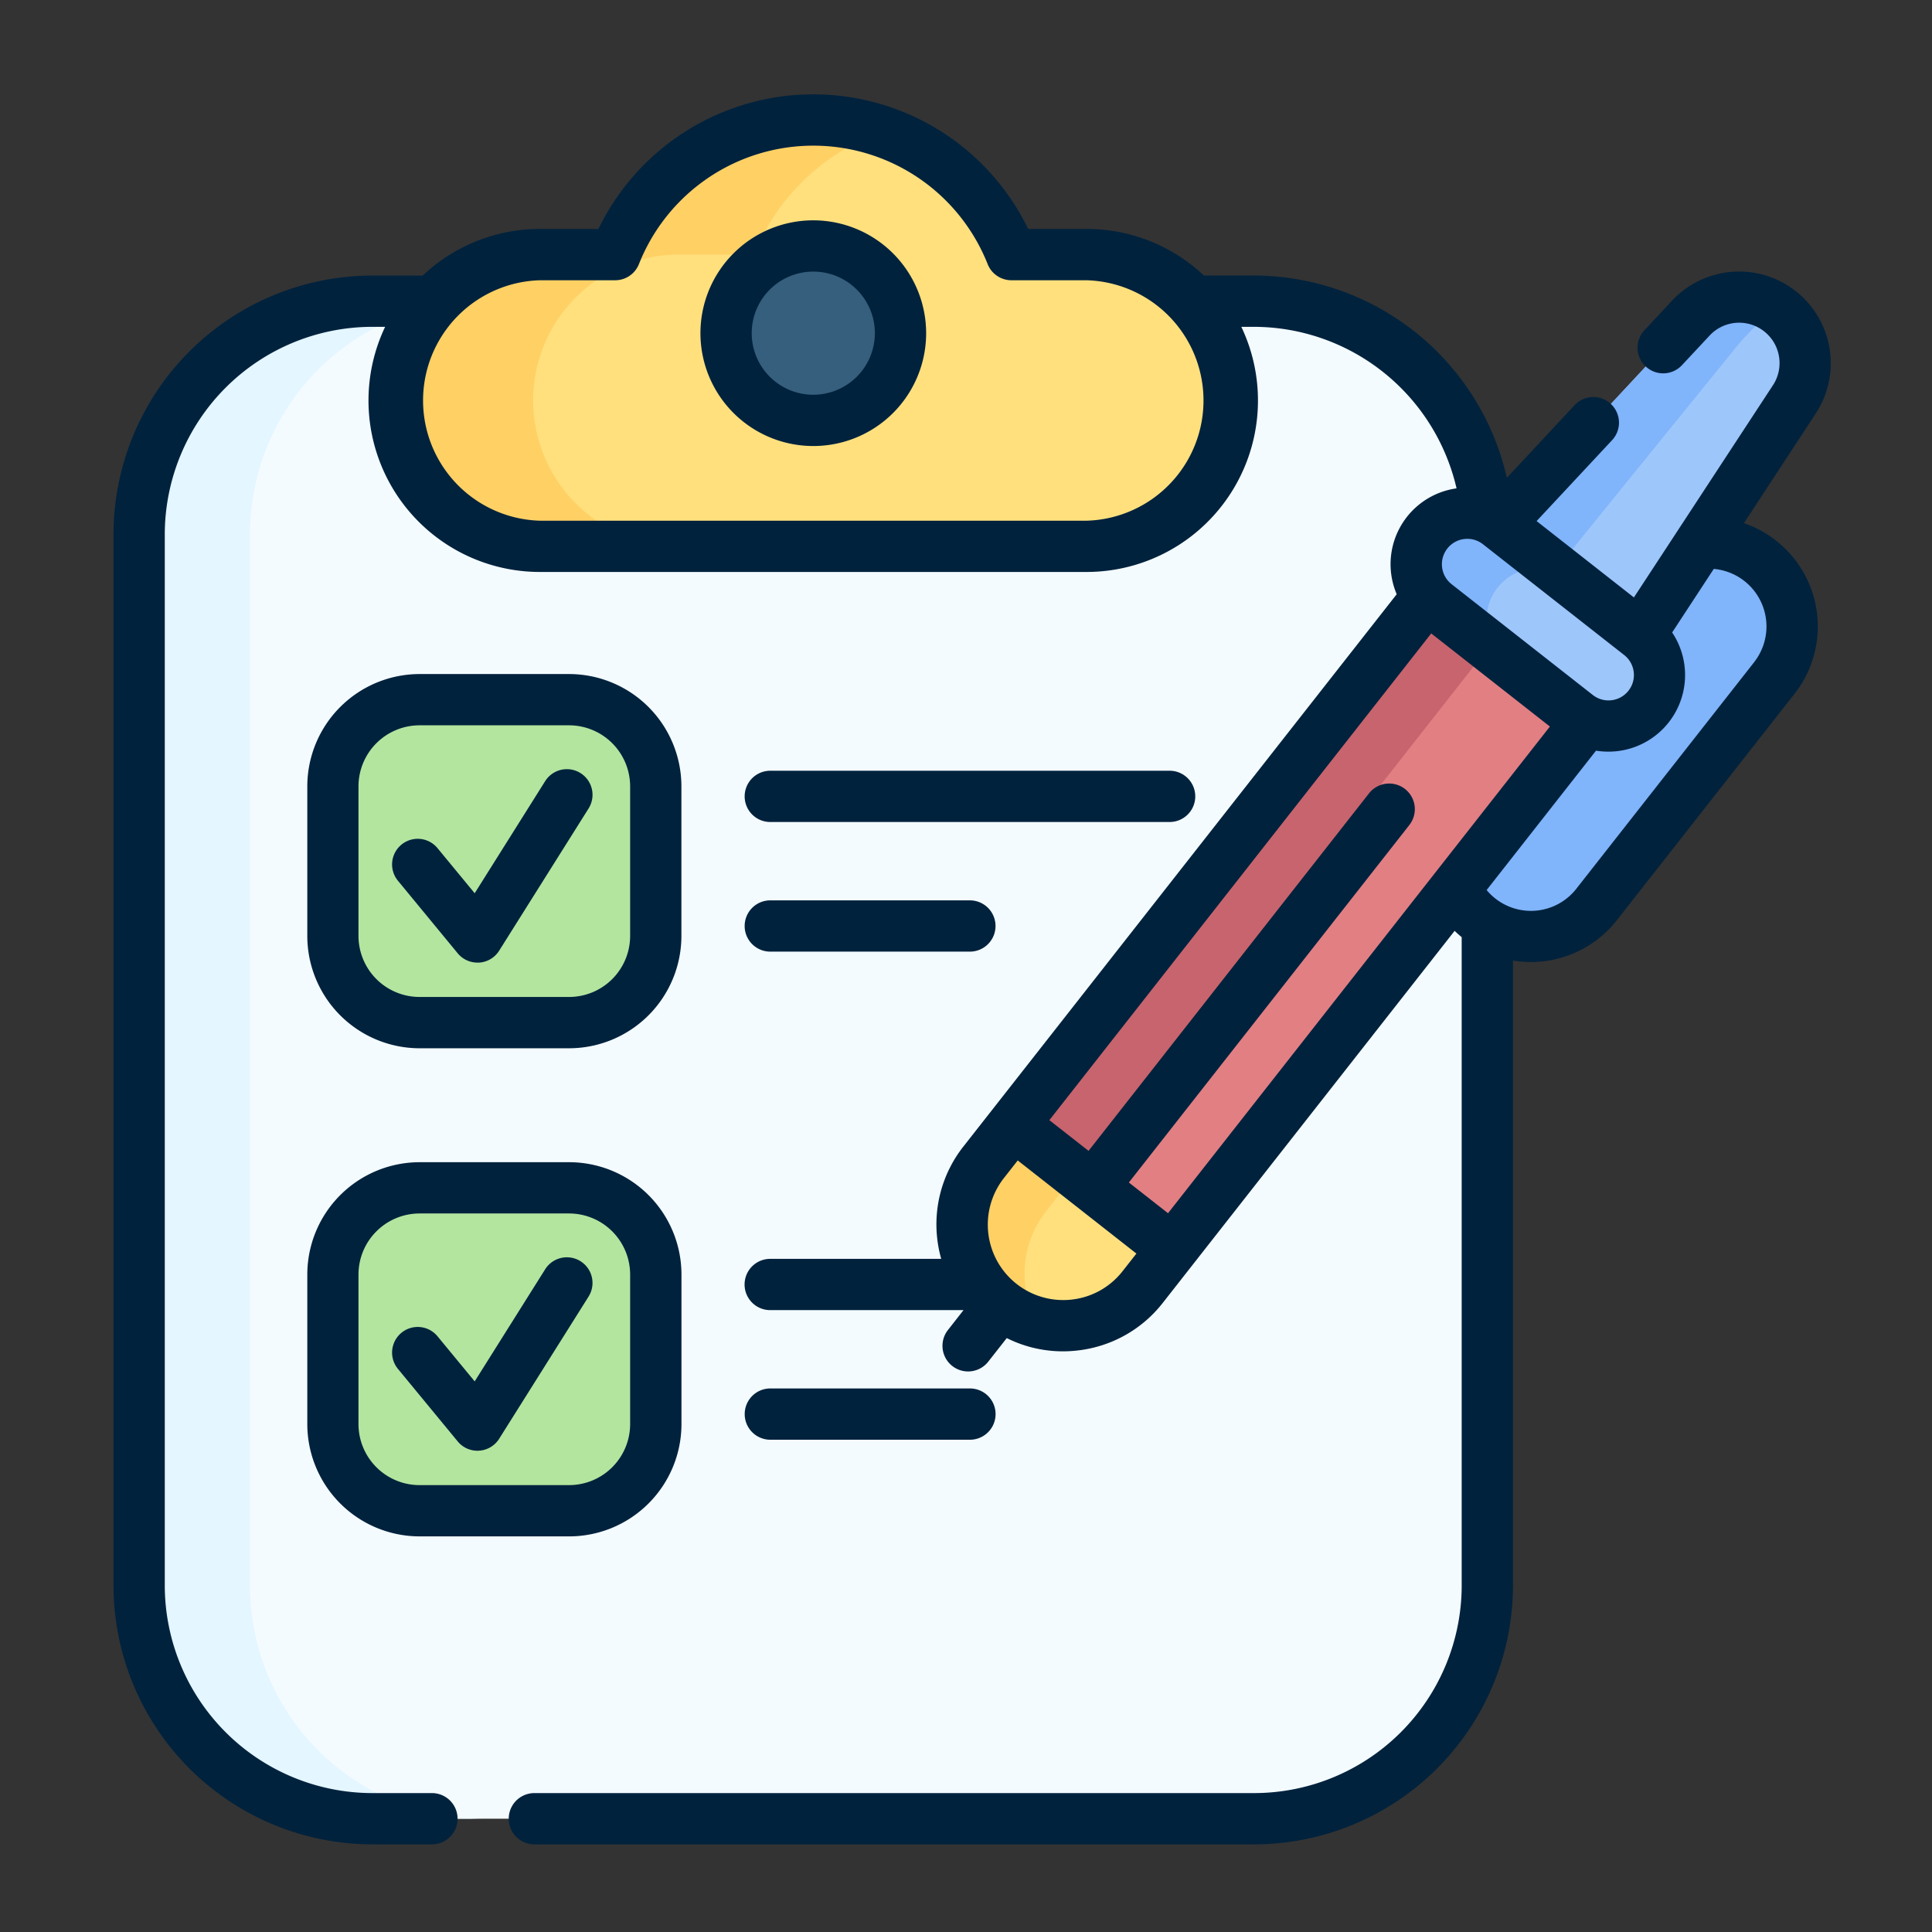<svg xmlns="http://www.w3.org/2000/svg" width="151" height="151" viewBox="0 0 151 151">
  <rect x="0" y="0" width="151" height="151" fill="#333333" stroke="none"/>
  <g id="Grupo_17187" data-name="Grupo 17187" transform="translate(-4070 3776)">
    <g id="Grupo_17180" data-name="Grupo 17180" transform="translate(3430 -1358)">
      <rect id="Rectángulo_4278" data-name="Rectángulo 4278" width="151" height="151" transform="translate(640 -2418)" fill="none"/>
      <rect id="Rectángulo_4284" data-name="Rectángulo 4284" width="135" height="135" transform="translate(648 -2410)" fill="none"/>
    </g>
    <g id="Grupo_17184" data-name="Grupo 17184" transform="translate(2018.919 -4106.19)">
      <g id="Grupo_16963" data-name="Grupo 16963" transform="translate(2061.954 339.569)">
        <g id="Grupo_16959" data-name="Grupo 16959">
          <path id="Trazado_26638" data-name="Trazado 26638" d="M2148.306,465.825h-68.934a18.223,18.223,0,0,1-18.224-18.223V365.444a18.224,18.224,0,0,1,18.224-18.224H2148.3a18.224,18.224,0,0,1,18.224,18.224V447.6a18.223,18.223,0,0,1-18.223,18.223Z" transform="translate(-2061.148 -333.058)" fill="#f4fbff"/>
          <path id="Trazado_26639" data-name="Trazado 26639" d="M2088.04,465.826h-8.665a18.223,18.223,0,0,1-18.226-18.226V365.444a18.222,18.222,0,0,1,18.226-18.222h8.665a18.221,18.221,0,0,0-18.223,18.222V447.6a18.222,18.222,0,0,0,18.223,18.226Z" transform="translate(-2061.147 -333.057)" fill="#e4f6ff"/>
          <path id="Trazado_26640" data-name="Trazado 26640" d="M2121.3,349.282a16.66,16.66,0,0,0-30.975,0h-5.869a11.4,11.4,0,1,0,0,22.8h42.712a11.4,11.4,0,0,0,0-22.8Z" transform="translate(-2053.119 -338.762)" fill="#ffe07d"/>
          <path id="Trazado_26641" data-name="Trazado 26641" d="M2111.243,339.671a16.7,16.7,0,0,0-10.059,9.609h-5.868a11.4,11.4,0,0,0,0,22.8h-10.86a11.4,11.4,0,1,1,0-22.8h5.865a16.669,16.669,0,0,1,20.922-9.609Z" transform="translate(-2053.119 -338.762)" fill="#ffd064"/>
          <circle id="Elipse_984" data-name="Elipse 984" cx="6.817" cy="6.817" r="6.817" transform="translate(45.874 9.845)" fill="#365e7d"/>
        </g>
        <g id="Grupo_16960" data-name="Grupo 16960" transform="translate(15.142 45.309)">
          <path id="Trazado_26642" data-name="Trazado 26642" d="M2088.656,391.062h-11.691a6.776,6.776,0,0,1-6.775-6.775V372.6a6.776,6.776,0,0,1,6.775-6.775h11.691a6.776,6.776,0,0,1,6.775,6.775v11.691A6.776,6.776,0,0,1,2088.656,391.062Z" transform="translate(-2070.191 -365.822)" fill="#b3e59f"/>
        </g>
        <g id="Grupo_16961" data-name="Grupo 16961" transform="translate(15.142 83.459)">
          <path id="Trazado_26643" data-name="Trazado 26643" d="M2088.656,413.846h-11.691a6.776,6.776,0,0,1-6.775-6.775V395.381a6.776,6.776,0,0,1,6.775-6.775h11.691a6.776,6.776,0,0,1,6.775,6.775v11.691A6.776,6.776,0,0,1,2088.656,413.846Z" transform="translate(-2070.191 -388.606)" fill="#b3e59f"/>
        </g>
        <g id="Grupo_16962" data-name="Grupo 16962" transform="translate(64.326 13.847)">
          <path id="Trazado_26644" data-name="Trazado 26644" d="M2124.723,387.864a6.515,6.515,0,0,0,9.148-1.105l13.9-17.71A6.516,6.516,0,1,0,2137.513,361l-13.894,17.71A6.515,6.515,0,0,0,2124.723,387.864Z" transform="translate(-2084.281 -339.291)" fill="#80b4fb"/>
          <path id="Trazado_26645" data-name="Trazado 26645" d="M2116,395.831l-2.319,2.955a7.9,7.9,0,0,1-12.429-9.752l2.319-2.955,12.389-1.073Z" transform="translate(-2099.565 -321.422)" fill="#ffe07d"/>
          <path id="Trazado_26646" data-name="Trazado 26646" d="M2104.5,398.689a7.956,7.956,0,0,0,.915,2.855,7.9,7.9,0,0,1-4.167-12.509l2.319-2.954,12.387-1.075.017,4.255-7.523.65-2.318,2.955A7.879,7.879,0,0,0,2104.5,398.689Z" transform="translate(-2099.566 -321.422)" fill="#ffd064"/>
          <path id="Trazado_26647" data-name="Trazado 26647" d="M2147.682,370.021l-33.3,42.438-12.427-9.75,33.236-42.361" transform="translate(-2097.953 -338.051)" fill="#e27f83"/>
          <path id="Trazado_26648" data-name="Trazado 26648" d="M2140.137,364.1l-33.3,42.438-4.884-3.831,33.236-42.361" transform="translate(-2097.953 -338.051)" fill="#c8646d"/>
          <path id="Trazado_26649" data-name="Trazado 26649" d="M2135.652,373.426l12.059-18.4a5.161,5.161,0,0,0-8.09-6.349l-15,16.093" transform="translate(-2082.671 -347.031)" fill="#9dc6fb"/>
          <path id="Trazado_26650" data-name="Trazado 26650" d="M2146.582,348.132c-.2-.156-.7.106-1.356.665a19.234,19.234,0,0,0-2.319,2.456L2129.1,368.282l-4.482-3.516,15-16.091a5.162,5.162,0,0,1,6.962-.543Z" transform="translate(-2082.67 -347.032)" fill="#80b4fb"/>
          <path id="Trazado_26651" data-name="Trazado 26651" d="M2138.25,366.625l-11.036-8.658a3.989,3.989,0,1,0-4.924,6.276l11.036,8.658a3.988,3.988,0,0,0,4.924-6.276Z" transform="translate(-2085.27 -340.231)" fill="#9dc6fb"/>
          <path id="Trazado_26652" data-name="Trazado 26652" d="M2126.281,365.889a3.979,3.979,0,0,0,1.5,2.659l-5.488-4.307a3.989,3.989,0,0,1,4.924-6.277l5.489,4.307a3.99,3.99,0,0,0-6.423,3.618Z" transform="translate(-2085.27 -340.232)" fill="#80b4fb"/>
        </g>
      </g>
      <g id="Grupo_16964" data-name="Grupo 16964" transform="translate(2059.952 337.566)">
        <path id="Trazado_26653" data-name="Trazado 26653" d="M2096.169,343.445a8.82,8.82,0,1,0,8.82,8.821A8.83,8.83,0,0,0,2096.169,343.445Zm0,13.633a4.813,4.813,0,1,1,4.813-4.812A4.817,4.817,0,0,1,2096.169,357.078Z" transform="translate(-2041.475 -333.601)" fill="#00223d"/>
        <path id="Trazado_26654" data-name="Trazado 26654" d="M2077.772,393.871h11.69a8.787,8.787,0,0,0,8.777-8.777V373.4a8.788,8.788,0,0,0-8.777-8.777h-11.69A8.787,8.787,0,0,0,2069,373.4v11.691A8.786,8.786,0,0,0,2077.772,393.871ZM2073,373.4a4.776,4.776,0,0,1,4.771-4.77h11.69a4.776,4.776,0,0,1,4.771,4.77v11.691a4.776,4.776,0,0,1-4.771,4.77h-11.69a4.776,4.776,0,0,1-4.771-4.77Z" transform="translate(-2053.853 -319.317)" fill="#00223d"/>
        <path id="Trazado_26655" data-name="Trazado 26655" d="M2078.083,383.455a2.005,2.005,0,0,0,1.545.728c.044,0,.086,0,.129,0a2,2,0,0,0,1.568-.934l6.987-11.111A2,2,0,1,0,2084.92,370l-5.509,8.762-2.905-3.525a2,2,0,0,0-3.093,2.548Z" transform="translate(-2051.182 -316.324)" fill="#00223d"/>
        <path id="Trazado_26656" data-name="Trazado 26656" d="M2091.417,373.144h31.211a2,2,0,0,0,0-4.007h-31.211a2,2,0,1,0,0,4.007Z" transform="translate(-2040.084 -316.274)" fill="#00223d"/>
        <path id="Trazado_26657" data-name="Trazado 26657" d="M2091.417,379.195h15.6a2,2,0,0,0,0-4.007h-15.6a2,2,0,1,0,0,4.007Z" transform="translate(-2040.084 -312.194)" fill="#00223d"/>
        <path id="Trazado_26658" data-name="Trazado 26658" d="M2069,407.878a8.787,8.787,0,0,0,8.777,8.777h11.69a8.788,8.788,0,0,0,8.777-8.777V396.187a8.787,8.787,0,0,0-8.777-8.777h-11.69a8.786,8.786,0,0,0-8.777,8.777ZM2073,396.187a4.776,4.776,0,0,1,4.771-4.77h11.69a4.776,4.776,0,0,1,4.771,4.77v11.691a4.776,4.776,0,0,1-4.771,4.77h-11.69a4.776,4.776,0,0,1-4.771-4.77Z" transform="translate(-2053.853 -303.951)" fill="#00223d"/>
        <path id="Trazado_26659" data-name="Trazado 26659" d="M2078.083,406.238a2,2,0,0,0,1.545.73c.044,0,.086,0,.129-.005a2,2,0,0,0,1.568-.933l6.987-11.111a2,2,0,0,0-3.392-2.133l-5.509,8.762-2.905-3.525a2,2,0,1,0-3.093,2.548Z" transform="translate(-2051.182 -300.958)" fill="#00223d"/>
        <path id="Trazado_26660" data-name="Trazado 26660" d="M2107.021,401.979a2,2,0,0,0,0-4.008h-15.6a2,2,0,1,0,0,4.008Z" transform="translate(-2040.084 -296.829)" fill="#00223d"/>
        <path id="Trazado_26661" data-name="Trazado 26661" d="M2189.9,372.449a8.522,8.522,0,0,0-2.52-1.37L2193,362.5A7.167,7.167,0,0,0,2187,351.412a7.2,7.2,0,0,0-5.24,2.279L2179.607,356a2,2,0,1,0,2.93,2.733l2.158-2.312a3.157,3.157,0,0,1,4.95,3.885l-10.862,16.578-7.605-5.968,5.9-6.324a2,2,0,0,0-2.932-2.733l-5.294,5.678a20.315,20.315,0,0,0-19.738-15.811h-3.938a13.35,13.35,0,0,0-9.173-3.643h-4.563a18.665,18.665,0,0,0-33.587,0h-4.562a13.354,13.354,0,0,0-9.172,3.644h-3.937a20.251,20.251,0,0,0-20.229,20.225v82.16a20.253,20.253,0,0,0,20.229,20.228h4.658a2,2,0,1,0,0-4.007h-4.658a16.24,16.24,0,0,1-16.222-16.222v-82.16a16.238,16.238,0,0,1,16.222-16.217h1a13.4,13.4,0,0,0,12.1,19.159H2136a13.4,13.4,0,0,0,12.1-19.159h1.006a16.285,16.285,0,0,1,15.815,12.625,5.984,5.984,0,0,0-4.677,8.275l-33.86,43.156a9.836,9.836,0,0,0-2.041,7.3,9.97,9.97,0,0,0,.3,1.489h-13.364a2,2,0,0,0,0,4.007h15.108l-1.217,1.554a2,2,0,1,0,3.151,2.473l1.445-1.842a9.794,9.794,0,0,0,4.392,1.036,10.062,10.062,0,0,0,1.206-.074,9.835,9.835,0,0,0,6.6-3.717l22.807-29.073c.176.172.362.335.552.494v50.674a16.238,16.238,0,0,1-16.217,16.222h-56.26a2,2,0,1,0,0,4.007h56.26a20.251,20.251,0,0,0,20.225-20.228V405.264a8.539,8.539,0,0,0,8.109-3.141l13.9-17.712a8.521,8.521,0,0,0-1.445-11.962Zm-53.9-1.562H2093.29a9.4,9.4,0,0,1,0-18.793h5.868a2,2,0,0,0,1.862-1.266,14.658,14.658,0,0,1,27.251,0,2,2,0,0,0,1.862,1.266H2136a9.4,9.4,0,0,1,0,18.793Zm28.2,2.177a1.971,1.971,0,0,1,1.323-.745,2,2,0,0,1,.243-.015,1.961,1.961,0,0,1,1.221.424l11.036,8.658h0a1.985,1.985,0,0,1-2.45,3.124l-11.038-8.66a1.983,1.983,0,0,1-.335-2.786Zm-21.829,51.947-3.061-2.4,21.923-27.942a2,2,0,1,0-3.153-2.473l-21.921,27.942-3.063-2.4,29.846-38.041,9.275,7.277Zm-7.486,6.746a5.894,5.894,0,0,1-5.343-9.49l1.082-1.38,9.276,7.279-1.083,1.378A5.847,5.847,0,0,1,2134.887,431.756Zm53.3-49.818-13.9,17.71a4.5,4.5,0,0,1-7.012.105l8.548-10.894a6.168,6.168,0,0,0,.961.077,5.987,5.987,0,0,0,4.99-9.315l3.254-4.968a4.516,4.516,0,0,1,3.156,7.284Z" transform="translate(-2059.952 -337.566)" fill="#00223d"/>
      </g>
    </g>
  </g>
</svg>
